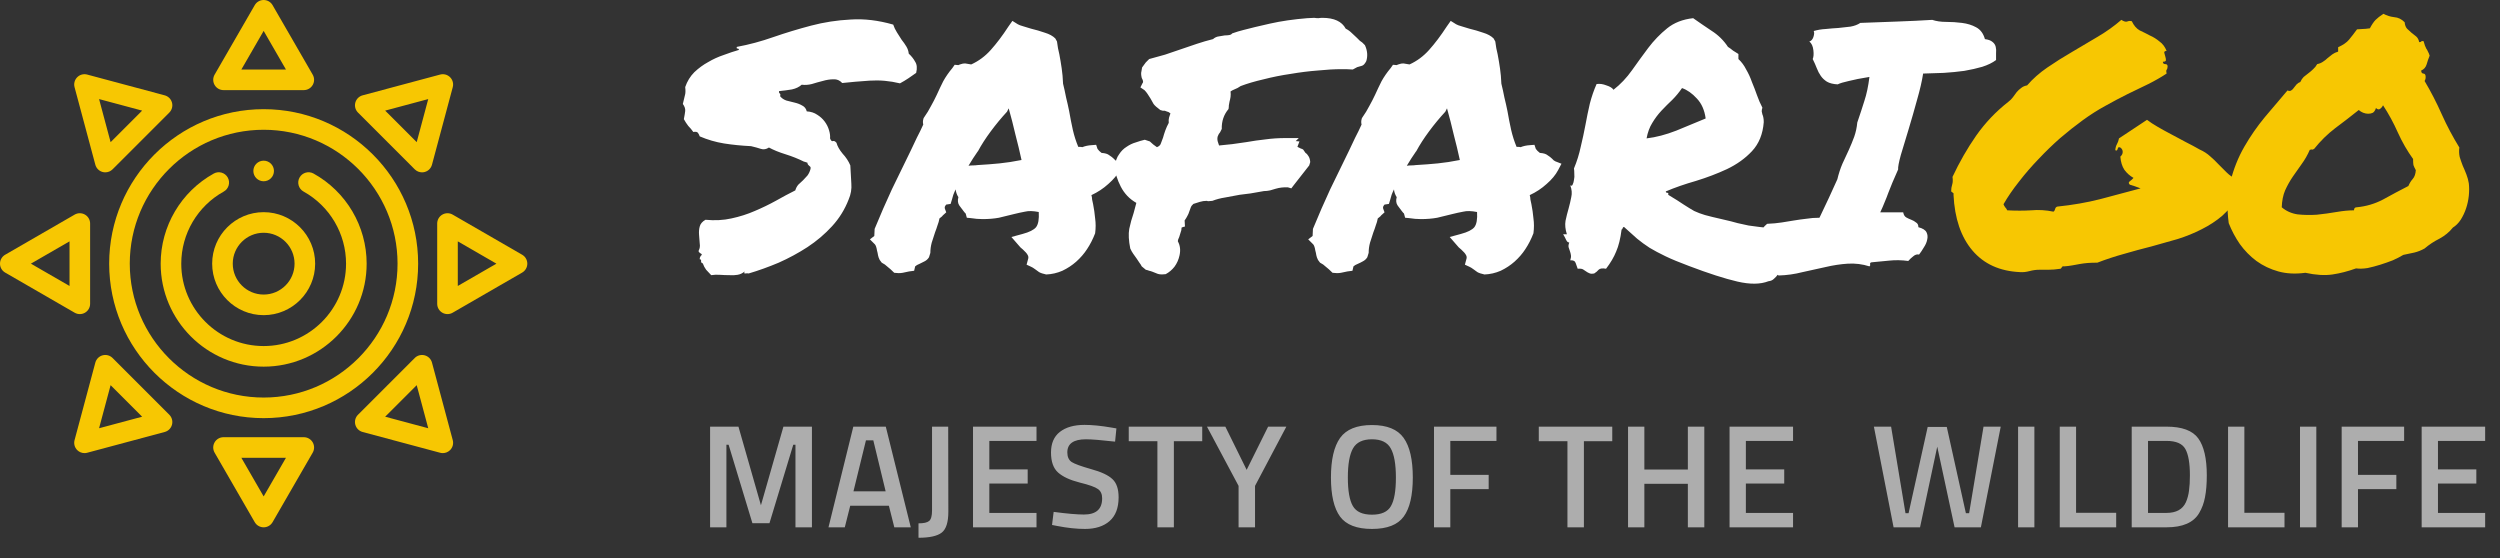 <svg width="1446" height="323" viewBox="0 0 1446 323" fill="none" xmlns="http://www.w3.org/2000/svg">
<rect x="0" y="0" width="1446" height="323" fill="#333333" stroke="none"/>
<path d="M395.539 68.914C395.93 66.961 396.19 65.398 396.32 64.227C396.451 62.925 395.995 61.557 394.953 60.125C395.474 58.042 395.865 56.414 396.125 55.242C396.516 54.07 396.581 52.443 396.32 50.359C397.492 46.974 399.25 44.109 401.594 41.766C404.068 39.422 406.737 37.469 409.602 35.906C412.466 34.214 415.461 32.846 418.586 31.805C421.711 30.633 424.641 29.656 427.375 28.875C427.375 28.354 427.115 28.094 426.594 28.094C426.073 28.094 425.943 27.768 426.203 27.117C433.234 25.815 440.266 23.927 447.297 21.453C454.458 18.979 461.75 16.766 469.172 14.812C476.594 12.859 484.211 11.688 492.023 11.297C499.836 10.776 508.039 11.753 516.633 14.227C517.154 15.789 517.87 17.287 518.781 18.719C519.693 20.151 520.604 21.583 521.516 23.016C522.557 24.318 523.469 25.62 524.25 26.922C525.031 28.224 525.487 29.591 525.617 31.023C527.18 32.456 528.417 34.018 529.328 35.711C530.37 37.273 530.565 39.422 529.914 42.156C528.482 43.198 526.984 44.24 525.422 45.281C523.859 46.323 522.232 47.3 520.539 48.211C514.68 46.779 508.82 46.258 502.961 46.648C497.102 47.039 491.828 47.495 487.141 48.016C485.708 46.453 484.016 45.737 482.062 45.867C480.109 45.867 478.026 46.193 475.812 46.844C473.729 47.365 471.646 47.95 469.562 48.602C467.479 49.122 465.526 49.253 463.703 48.992C462.271 50.294 460.383 51.206 458.039 51.727C455.695 52.117 453.221 52.443 450.617 52.703C450.487 53.354 450.617 53.81 451.008 54.07C451.398 54.331 451.464 54.852 451.203 55.633C452.115 56.805 453.352 57.651 454.914 58.172C456.477 58.562 458.039 58.953 459.602 59.344C461.294 59.734 462.792 60.32 464.094 61.102C465.396 61.753 466.242 62.859 466.633 64.422C468.977 64.552 470.995 65.203 472.688 66.375C474.38 67.417 475.812 68.719 476.984 70.281C478.156 71.844 479.003 73.537 479.523 75.359C480.044 77.052 480.24 78.615 480.109 80.047C480.63 81.349 481.151 81.87 481.672 81.609C482.323 81.349 483.039 81.674 483.82 82.586C484.341 84.539 485.513 86.622 487.336 88.836C489.289 90.919 490.786 93.198 491.828 95.672C492.089 99.578 492.284 103.094 492.414 106.219C492.674 109.344 492.154 112.404 490.852 115.398C488.638 121.128 485.448 126.271 481.281 130.828C477.115 135.385 472.362 139.422 467.023 142.938C461.815 146.323 456.281 149.318 450.422 151.922C444.562 154.396 438.768 156.479 433.039 158.172C432.518 158.042 431.867 158.042 431.086 158.172C430.435 158.302 430.305 157.911 430.695 157C429.523 158.042 428.156 158.693 426.594 158.953C425.161 159.214 423.534 159.279 421.711 159.148C420.018 159.148 418.26 159.083 416.438 158.953C414.745 158.823 413.052 158.888 411.359 159.148C410.318 158.107 409.341 157.065 408.43 156.023C407.648 154.982 406.997 153.745 406.477 152.312C405.826 152.182 405.5 151.792 405.5 151.141C405.63 150.359 405.37 149.969 404.719 149.969C404.719 149.448 404.784 149.057 404.914 148.797C405.044 148.536 405.174 148.276 405.305 148.016C405.826 147.625 406.021 147.365 405.891 147.234C405.891 146.974 405.695 146.779 405.305 146.648C405.044 146.388 404.719 146.128 404.328 145.867C404.068 145.607 404.003 145.281 404.133 144.891C404.784 143.719 404.979 142.352 404.719 140.789C404.589 139.096 404.458 137.404 404.328 135.711C404.198 134.018 404.328 132.456 404.719 131.023C405.109 129.461 406.216 128.159 408.039 127.117C413.378 127.638 418.391 127.378 423.078 126.336C427.896 125.294 432.388 123.862 436.555 122.039C440.852 120.216 444.888 118.263 448.664 116.18C452.57 113.966 456.346 111.948 459.992 110.125C460.383 108.823 460.969 107.716 461.75 106.805C462.661 105.893 463.573 105.047 464.484 104.266C465.396 103.354 466.242 102.443 467.023 101.531C467.805 100.49 468.391 99.253 468.781 97.82C468.911 97.299 468.911 96.909 468.781 96.648C468.651 96.388 468.456 96.193 468.195 96.062C467.935 95.802 467.674 95.542 467.414 95.281C467.154 95.021 467.023 94.63 467.023 94.109C466.633 93.979 466.242 93.849 465.852 93.719C465.591 93.588 465.331 93.523 465.07 93.523C461.685 91.831 458.104 90.398 454.328 89.227C450.552 88.055 447.362 86.753 444.758 85.32C443.195 86.362 441.633 86.622 440.07 86.102C438.508 85.581 436.62 85.06 434.406 84.539C428.938 84.279 423.729 83.758 418.781 82.977C413.964 82.195 409.276 80.828 404.719 78.875C404.458 78.094 404.133 77.443 403.742 76.922C403.352 76.271 402.44 76.076 401.008 76.336C400.096 75.034 399.12 73.862 398.078 72.82C397.167 71.648 396.32 70.346 395.539 68.914ZM503.156 138.445L505.695 136.492L505.891 132.391C509.146 124.448 512.466 116.831 515.852 109.539C519.367 102.247 523.013 94.76 526.789 87.078C527.961 84.604 529.133 82.13 530.305 79.656C531.607 77.182 532.844 74.643 534.016 72.039C533.885 71.518 533.82 70.997 533.82 70.477C533.82 69.826 533.951 69.109 534.211 68.328C536.034 65.724 537.466 63.38 538.508 61.297C539.68 59.214 540.786 57.065 541.828 54.852C543 52.247 544.237 49.643 545.539 47.039C546.971 44.435 548.729 41.896 550.812 39.422L552.18 37.469L554.328 37.664C554.849 37.404 555.37 37.208 555.891 37.078C556.542 36.818 557.323 36.688 558.234 36.688L561.75 37.273C566.047 35.32 569.823 32.521 573.078 28.875C576.464 25.099 579.849 20.607 583.234 15.398L585.578 12.078L588.703 14.031C589.354 14.422 590.396 14.812 591.828 15.203C593.26 15.594 594.758 16.049 596.32 16.57C599.055 17.221 601.724 18.003 604.328 18.914C606.932 19.695 608.951 20.802 610.383 22.234L611.359 23.992C611.62 25.424 611.815 26.727 611.945 27.898C612.206 29.07 612.466 30.242 612.727 31.414C613.247 34.148 613.703 36.883 614.094 39.617C614.484 42.221 614.745 45.151 614.875 48.406C615.526 51.01 616.112 53.68 616.633 56.414C617.284 59.018 617.87 61.622 618.391 64.227C619.042 68.003 619.758 71.648 620.539 75.164C621.32 78.549 622.362 81.805 623.664 84.93C624.966 84.93 625.747 84.995 626.008 85.125C627.57 84.474 629.393 84.083 631.477 83.953L634.016 83.758L634.797 86.102C635.057 86.492 635.383 86.883 635.773 87.273C636.164 87.664 636.62 88.055 637.141 88.445C639.224 88.576 640.721 89.031 641.633 89.812C642.674 90.463 643.521 91.115 644.172 91.766C644.432 92.026 644.758 92.352 645.148 92.742C645.539 93.003 645.865 93.198 646.125 93.328L649.641 94.695L647.688 98.406C646.255 101.141 644.042 103.81 641.047 106.414C638.182 109.018 634.927 111.167 631.281 112.859C631.542 113.771 631.672 114.617 631.672 115.398C631.802 116.18 631.997 117.091 632.258 118.133C632.779 120.737 633.169 123.471 633.43 126.336C633.82 129.07 633.82 131.935 633.43 134.93C632.128 138.315 630.565 141.375 628.742 144.109C627.049 146.714 624.966 149.122 622.492 151.336C620.148 153.419 617.479 155.177 614.484 156.609C611.49 157.911 608.365 158.628 605.109 158.758C603.286 158.367 601.919 157.911 601.008 157.391C600.227 156.87 599.51 156.349 598.859 155.828C597.818 155.047 596.971 154.526 596.32 154.266L593.781 153.094L594.562 150.164C594.953 149.122 594.888 148.211 594.367 147.43C593.977 146.648 593.065 145.607 591.633 144.305C591.112 143.914 590.656 143.523 590.266 143.133C589.875 142.612 589.419 142.091 588.898 141.57L584.992 137.078L591.438 135.32C595.344 134.279 597.948 132.977 599.25 131.414C600.552 129.721 601.073 126.792 600.812 122.625C597.557 121.974 594.888 121.909 592.805 122.43C590.721 122.82 588.638 123.276 586.555 123.797C583.56 124.578 580.63 125.294 577.766 125.945C574.901 126.466 571.776 126.727 568.391 126.727C566.177 126.727 563.833 126.531 561.359 126.141L559.211 125.945L558.625 123.797C558.625 123.536 558.43 123.276 558.039 123.016C557.779 122.625 557.518 122.299 557.258 122.039C556.607 121.258 555.826 120.216 554.914 118.914C554.003 117.612 553.807 115.984 554.328 114.031C553.417 112.599 552.896 111.102 552.766 109.539C552.245 110.581 551.789 111.622 551.398 112.664C551.138 113.576 550.878 114.487 550.617 115.398L549.836 117.938L547.297 118.328C547.036 118.589 546.776 118.979 546.516 119.5C546.385 120.021 546.385 120.411 546.516 120.672L547.297 122.82L545.344 124.578C545.083 124.969 544.758 125.294 544.367 125.555C543.977 125.815 543.651 126.076 543.391 126.336C543.13 127.768 542.74 129.135 542.219 130.438C541.828 131.74 541.372 133.042 540.852 134.344C540.201 136.427 539.549 138.445 538.898 140.398C538.378 142.352 538.117 144.305 538.117 146.258L537.336 148.797C536.685 149.839 535.839 150.62 534.797 151.141C533.885 151.661 532.974 152.117 532.062 152.508C530.76 153.029 529.849 153.549 529.328 154.07L528.742 156.609L525.812 157C524.12 157.391 522.883 157.651 522.102 157.781C521.451 157.911 520.669 157.977 519.758 157.977L517.219 157.781C515.656 156.219 514.354 155.047 513.312 154.266C512.401 153.354 511.294 152.573 509.992 151.922L508.82 150.359C508.299 149.318 507.974 148.406 507.844 147.625C507.714 146.714 507.518 145.802 507.258 144.891C506.997 143.198 506.607 142.026 506.086 141.375L503.156 138.445ZM565.461 87.664C563.638 90.268 561.88 93.003 560.188 95.867C561.099 95.737 561.945 95.672 562.727 95.672C563.638 95.672 564.549 95.607 565.461 95.477C570.018 95.216 574.25 94.891 578.156 94.5C582.062 94.109 586.294 93.458 590.852 92.547C589.81 87.729 588.638 82.846 587.336 77.898C586.164 72.82 584.862 67.742 583.43 62.664L582.453 64.617C579.198 68.133 576.073 71.909 573.078 75.945C570.083 79.982 567.609 83.823 565.656 87.469L565.461 87.664ZM657.258 117.352C653.352 115.138 650.357 112.013 648.273 107.977C646.19 103.94 645.018 100.099 644.758 96.453C645.148 93.328 645.995 90.919 647.297 89.227C648.469 87.404 649.901 85.971 651.594 84.93C653.286 83.758 655.044 82.912 656.867 82.391C658.69 81.74 660.448 81.219 662.141 80.828L665.07 81.805C665.721 82.456 666.372 83.042 667.023 83.562C667.805 84.083 668.521 84.604 669.172 85.125C670.474 84.604 671.255 83.823 671.516 82.781C671.906 81.74 672.297 80.698 672.688 79.656C673.078 78.224 673.534 76.792 674.055 75.359C674.576 73.927 675.227 72.495 676.008 71.062C675.878 69.891 675.943 68.849 676.203 67.938C676.464 67.026 676.724 66.245 676.984 65.594C676.203 64.943 675.617 64.617 675.227 64.617C674.966 64.487 674.445 64.292 673.664 64.031C673.273 64.031 672.883 64.031 672.492 64.031C672.102 63.901 671.646 63.771 671.125 63.641C669.172 62.208 667.87 61.036 667.219 60.125C666.698 59.083 666.112 58.042 665.461 57C664.81 55.958 664.224 55.047 663.703 54.266C663.182 53.484 662.596 52.768 661.945 52.117L659.602 50.555L660.773 48.211C661.034 47.95 661.164 47.625 661.164 47.234C661.164 46.714 660.904 45.997 660.383 45.086C659.992 43.393 659.927 42.156 660.188 41.375L660.578 39.031C661.88 37.339 662.596 36.362 662.727 36.102L664.68 34.148C667.674 33.367 670.734 32.521 673.859 31.609C676.984 30.568 680.044 29.526 683.039 28.484C686.034 27.443 689.094 26.401 692.219 25.359C695.344 24.318 698.469 23.406 701.594 22.625C702.635 21.713 703.742 21.193 704.914 21.062C706.216 20.802 707.388 20.607 708.43 20.477C709.341 20.477 710.188 20.412 710.969 20.281C711.75 20.151 712.336 19.826 712.727 19.305C714.94 18.523 717.089 17.872 719.172 17.352C723.078 16.31 728.221 15.073 734.602 13.641C740.982 12.208 748.143 11.167 756.086 10.516L760.188 10.32C760.969 10.45 761.75 10.516 762.531 10.516C763.312 10.385 764.094 10.32 764.875 10.32C771.646 10.32 776.138 12.404 778.352 16.57C779.654 17.221 780.826 18.068 781.867 19.109C782.909 20.021 783.885 20.932 784.797 21.844C785.448 22.495 786.034 23.081 786.555 23.602C787.076 23.992 787.531 24.318 787.922 24.578L789.484 26.141C790.917 29.266 791.177 32.325 790.266 35.32C789.484 36.883 788.638 37.794 787.727 38.055C786.815 38.315 785.904 38.575 784.992 38.836L782.453 40.203C780.76 40.073 779.458 40.008 778.547 40.008C777.766 40.008 776.854 40.008 775.812 40.008C771.906 40.008 767.349 40.268 762.141 40.789C757.062 41.18 751.854 41.831 746.516 42.742C741.177 43.523 735.969 44.565 730.891 45.867C725.812 47.039 721.385 48.341 717.609 49.773C716.568 50.555 715.201 51.271 713.508 51.922C713.117 52.052 712.531 52.378 711.75 52.898C711.88 53.94 711.88 54.982 711.75 56.023C711.62 56.935 711.424 57.846 711.164 58.758C711.034 59.409 710.904 60.125 710.773 60.906C710.773 61.557 710.708 62.273 710.578 63.055C707.844 66.31 706.542 70.151 706.672 74.578L705.695 76.531C705.174 77.052 704.719 77.833 704.328 78.875C704.068 79.787 704.068 80.763 704.328 81.805L705.109 84.148C707.714 83.888 710.253 83.628 712.727 83.367C715.331 82.977 718.065 82.586 720.93 82.195C724.576 81.544 728.221 81.023 731.867 80.633C735.643 80.112 739.549 79.852 743.586 79.852H751.203L749.445 81.609L751.594 81.805L750.422 84.93C751.333 85.32 751.984 85.646 752.375 85.906C752.896 86.037 753.352 86.232 753.742 86.492L755.109 88.445C755.76 88.836 756.346 89.487 756.867 90.398C757.388 91.18 757.714 92.287 757.844 93.719L757.258 95.672L748.078 107.391L746.906 108.953L744.953 108.367C742.479 108.237 740.135 108.497 737.922 109.148C736.88 109.409 735.773 109.734 734.602 110.125C733.43 110.385 732.258 110.516 731.086 110.516C727.961 111.036 725.357 111.492 723.273 111.883C721.19 112.143 719.107 112.404 717.023 112.664C714.159 113.185 711.359 113.706 708.625 114.227C706.021 114.617 703.547 115.268 701.203 116.18C699.771 116.31 698.924 116.375 698.664 116.375C698.404 116.245 698.143 116.18 697.883 116.18C696.581 116.18 695.279 116.375 693.977 116.766C692.674 117.156 691.438 117.547 690.266 117.938C689.484 118.589 688.964 119.305 688.703 120.086C688.443 120.737 688.182 121.453 687.922 122.234C687.661 123.146 687.271 124.057 686.75 124.969C686.359 125.75 685.839 126.596 685.188 127.508L685.383 131.023C684.211 131.284 683.625 131.479 683.625 131.609C683.625 131.609 683.56 131.609 683.43 131.609C683.43 132.651 683.234 133.628 682.844 134.539C682.583 135.451 682.323 136.297 682.062 137.078C681.802 137.599 681.607 138.055 681.477 138.445C681.346 138.836 681.281 139.227 681.281 139.617C682.583 141.961 682.909 144.63 682.258 147.625C681.737 150.099 680.76 152.312 679.328 154.266C677.896 156.089 676.203 157.521 674.25 158.562C672.167 158.823 670.604 158.758 669.562 158.367C668.651 157.977 667.674 157.586 666.633 157.195C665.982 156.935 665.331 156.74 664.68 156.609C664.029 156.349 663.378 156.154 662.727 156.023L660.383 154.07C659.992 153.289 659.536 152.573 659.016 151.922C658.495 151.141 657.974 150.359 657.453 149.578C656.802 148.667 656.151 147.755 655.5 146.844C654.849 145.932 654.263 144.891 653.742 143.719C652.831 139.161 652.635 135.385 653.156 132.391C653.807 129.266 654.654 126.206 655.695 123.211C655.956 122.169 656.216 121.193 656.477 120.281C656.737 119.37 656.997 118.393 657.258 117.352ZM756.672 138.445L759.211 136.492L759.406 132.391C762.661 124.448 765.982 116.831 769.367 109.539C772.883 102.247 776.529 94.76 780.305 87.078C781.477 84.604 782.648 82.13 783.82 79.656C785.122 77.182 786.359 74.643 787.531 72.039C787.401 71.518 787.336 70.997 787.336 70.477C787.336 69.826 787.466 69.109 787.727 68.328C789.549 65.724 790.982 63.38 792.023 61.297C793.195 59.214 794.302 57.065 795.344 54.852C796.516 52.247 797.753 49.643 799.055 47.039C800.487 44.435 802.245 41.896 804.328 39.422L805.695 37.469L807.844 37.664C808.365 37.404 808.885 37.208 809.406 37.078C810.057 36.818 810.839 36.688 811.75 36.688L815.266 37.273C819.562 35.32 823.339 32.521 826.594 28.875C829.979 25.099 833.365 20.607 836.75 15.398L839.094 12.078L842.219 14.031C842.87 14.422 843.911 14.812 845.344 15.203C846.776 15.594 848.273 16.049 849.836 16.57C852.57 17.221 855.24 18.003 857.844 18.914C860.448 19.695 862.466 20.802 863.898 22.234L864.875 23.992C865.135 25.424 865.331 26.727 865.461 27.898C865.721 29.07 865.982 30.242 866.242 31.414C866.763 34.148 867.219 36.883 867.609 39.617C868 42.221 868.26 45.151 868.391 48.406C869.042 51.01 869.628 53.68 870.148 56.414C870.799 59.018 871.385 61.622 871.906 64.227C872.557 68.003 873.273 71.648 874.055 75.164C874.836 78.549 875.878 81.805 877.18 84.93C878.482 84.93 879.263 84.995 879.523 85.125C881.086 84.474 882.909 84.083 884.992 83.953L887.531 83.758L888.312 86.102C888.573 86.492 888.898 86.883 889.289 87.273C889.68 87.664 890.135 88.055 890.656 88.445C892.74 88.576 894.237 89.031 895.148 89.812C896.19 90.463 897.036 91.115 897.688 91.766C897.948 92.026 898.273 92.352 898.664 92.742C899.055 93.003 899.38 93.198 899.641 93.328L903.156 94.695L901.203 98.406C899.771 101.141 897.557 103.81 894.562 106.414C891.698 109.018 888.443 111.167 884.797 112.859C885.057 113.771 885.188 114.617 885.188 115.398C885.318 116.18 885.513 117.091 885.773 118.133C886.294 120.737 886.685 123.471 886.945 126.336C887.336 129.07 887.336 131.935 886.945 134.93C885.643 138.315 884.081 141.375 882.258 144.109C880.565 146.714 878.482 149.122 876.008 151.336C873.664 153.419 870.995 155.177 868 156.609C865.005 157.911 861.88 158.628 858.625 158.758C856.802 158.367 855.435 157.911 854.523 157.391C853.742 156.87 853.026 156.349 852.375 155.828C851.333 155.047 850.487 154.526 849.836 154.266L847.297 153.094L848.078 150.164C848.469 149.122 848.404 148.211 847.883 147.43C847.492 146.648 846.581 145.607 845.148 144.305C844.628 143.914 844.172 143.523 843.781 143.133C843.391 142.612 842.935 142.091 842.414 141.57L838.508 137.078L844.953 135.32C848.859 134.279 851.464 132.977 852.766 131.414C854.068 129.721 854.589 126.792 854.328 122.625C851.073 121.974 848.404 121.909 846.32 122.43C844.237 122.82 842.154 123.276 840.07 123.797C837.076 124.578 834.146 125.294 831.281 125.945C828.417 126.466 825.292 126.727 821.906 126.727C819.693 126.727 817.349 126.531 814.875 126.141L812.727 125.945L812.141 123.797C812.141 123.536 811.945 123.276 811.555 123.016C811.294 122.625 811.034 122.299 810.773 122.039C810.122 121.258 809.341 120.216 808.43 118.914C807.518 117.612 807.323 115.984 807.844 114.031C806.932 112.599 806.411 111.102 806.281 109.539C805.76 110.581 805.305 111.622 804.914 112.664C804.654 113.576 804.393 114.487 804.133 115.398L803.352 117.938L800.812 118.328C800.552 118.589 800.292 118.979 800.031 119.5C799.901 120.021 799.901 120.411 800.031 120.672L800.812 122.82L798.859 124.578C798.599 124.969 798.273 125.294 797.883 125.555C797.492 125.815 797.167 126.076 796.906 126.336C796.646 127.768 796.255 129.135 795.734 130.438C795.344 131.74 794.888 133.042 794.367 134.344C793.716 136.427 793.065 138.445 792.414 140.398C791.893 142.352 791.633 144.305 791.633 146.258L790.852 148.797C790.201 149.839 789.354 150.62 788.312 151.141C787.401 151.661 786.49 152.117 785.578 152.508C784.276 153.029 783.365 153.549 782.844 154.07L782.258 156.609L779.328 157C777.635 157.391 776.398 157.651 775.617 157.781C774.966 157.911 774.185 157.977 773.273 157.977L770.734 157.781C769.172 156.219 767.87 155.047 766.828 154.266C765.917 153.354 764.81 152.573 763.508 151.922L762.336 150.359C761.815 149.318 761.49 148.406 761.359 147.625C761.229 146.714 761.034 145.802 760.773 144.891C760.513 143.198 760.122 142.026 759.602 141.375L756.672 138.445ZM818.977 87.664C817.154 90.268 815.396 93.003 813.703 95.867C814.615 95.737 815.461 95.672 816.242 95.672C817.154 95.672 818.065 95.607 818.977 95.477C823.534 95.216 827.766 94.891 831.672 94.5C835.578 94.109 839.81 93.458 844.367 92.547C843.326 87.729 842.154 82.846 840.852 77.898C839.68 72.82 838.378 67.742 836.945 62.664L835.969 64.617C832.714 68.133 829.589 71.909 826.594 75.945C823.599 79.982 821.125 83.823 819.172 87.469L818.977 87.664ZM907.648 140.203C906.997 140.333 906.411 139.878 905.891 138.836C905.37 137.664 904.784 136.557 904.133 135.516H906.281C905.37 132.651 905.109 130.047 905.5 127.703C906.021 125.229 906.607 122.885 907.258 120.672C907.909 118.328 908.43 116.115 908.82 114.031C909.341 111.818 909.146 109.539 908.234 107.195C908.885 107.586 909.341 107.456 909.602 106.805C909.992 106.023 910.253 105.112 910.383 104.07C910.643 102.898 910.708 101.727 910.578 100.555C910.578 99.253 910.513 98.211 910.383 97.43C912.076 93.393 913.378 89.227 914.289 84.93C915.331 80.633 916.242 76.401 917.023 72.234C917.805 67.938 918.651 63.836 919.562 59.93C920.604 55.893 921.906 52.117 923.469 48.602C925.292 48.341 927.18 48.602 929.133 49.383C931.216 50.034 932.583 50.88 933.234 51.922C937.271 48.797 940.852 45.021 943.977 40.594C947.102 36.167 950.227 31.87 953.352 27.703C956.607 23.406 960.253 19.63 964.289 16.375C968.326 13.12 973.339 11.167 979.328 10.516C982.453 12.729 985.969 15.138 989.875 17.742C993.781 20.216 996.971 23.341 999.445 27.117C1000.49 27.768 1001.46 28.484 1002.38 29.266C1003.42 29.917 1004.46 30.568 1005.5 31.219V34.148C1007.32 35.841 1008.82 37.859 1009.99 40.203C1011.29 42.417 1012.4 44.825 1013.31 47.43C1014.35 49.904 1015.33 52.443 1016.24 55.047C1017.15 57.651 1018.2 60.06 1019.37 62.273C1019.11 63.055 1018.98 63.771 1018.98 64.422C1019.11 64.943 1019.24 65.529 1019.37 66.18C1019.63 66.701 1019.82 67.352 1019.95 68.133C1020.08 68.784 1020.15 69.63 1020.15 70.672C1019.63 77.573 1017.35 83.172 1013.31 87.469C1009.41 91.635 1004.59 95.086 998.859 97.82C993.26 100.424 987.271 102.703 980.891 104.656C974.51 106.479 968.716 108.497 963.508 110.711C963.508 111.232 963.768 111.492 964.289 111.492C964.94 111.492 965.135 111.883 964.875 112.664C968.781 115.008 971.776 116.896 973.859 118.328C976.073 119.76 978.091 120.997 979.914 122.039C981.867 122.951 983.951 123.732 986.164 124.383C988.508 125.034 991.698 125.815 995.734 126.727C999.771 127.638 1002.9 128.419 1005.11 129.07C1007.45 129.591 1009.54 130.047 1011.36 130.438C1013.18 130.698 1015.14 130.958 1017.22 131.219C1019.3 131.479 1022.1 131.805 1025.62 132.195C1027.05 133.628 1028.22 135.32 1029.13 137.273C1030.04 139.227 1030.7 141.18 1031.09 143.133C1031.48 145.086 1031.54 146.974 1031.28 148.797C1031.15 150.49 1030.63 151.857 1029.72 152.898C1029.85 153.419 1030.17 153.68 1030.7 153.68C1031.35 153.549 1032 153.549 1032.65 153.68C1031.74 154.331 1030.96 155.112 1030.3 156.023C1029.65 156.935 1029 157.846 1028.35 158.758C1027.7 159.669 1026.92 160.516 1026.01 161.297C1025.23 162.078 1024.18 162.534 1022.88 162.664C1018.2 164.487 1012.21 164.552 1004.91 162.859C997.622 161.167 988.312 158.172 976.984 153.875C971.385 151.792 966.828 149.904 963.312 148.211C959.797 146.518 956.737 144.891 954.133 143.328C951.529 141.635 949.12 139.878 946.906 138.055C944.693 136.102 942.154 133.823 939.289 131.219C938.898 131.349 938.638 131.609 938.508 132C938.508 132.391 938.312 132.651 937.922 132.781C937.271 137.99 936.229 142.221 934.797 145.477C933.495 148.732 931.542 152.052 928.938 155.438C926.854 155.047 925.422 155.242 924.641 156.023C923.99 156.805 923.143 157.521 922.102 158.172C920.799 158.432 919.823 158.367 919.172 157.977C918.521 157.716 917.935 157.391 917.414 157C916.893 156.609 916.307 156.219 915.656 155.828C915.005 155.438 913.964 155.307 912.531 155.438C912.141 154.266 911.75 153.159 911.359 152.117C910.969 150.945 909.927 150.424 908.234 150.555C908.625 149.383 908.755 148.406 908.625 147.625C908.495 146.714 908.299 145.932 908.039 145.281C907.779 144.5 907.518 143.719 907.258 142.938C907.128 142.156 907.258 141.245 907.648 140.203ZM972.883 50.945C971.19 53.419 969.302 55.698 967.219 57.781C965.135 59.734 963.052 61.818 960.969 64.031C959.016 66.115 957.258 68.458 955.695 71.062C954.133 73.537 953.026 76.531 952.375 80.047C957.844 79.396 963.573 77.898 969.562 75.555C975.552 73.081 981.216 70.737 986.555 68.523C985.904 63.706 984.211 59.865 981.477 57C978.742 54.005 975.878 51.987 972.883 50.945ZM1028.74 159.344C1026.92 158.172 1025.49 156.674 1024.45 154.852C1023.27 153.029 1022.36 151.076 1021.71 148.992C1020.93 146.909 1020.34 144.76 1019.95 142.547C1019.43 140.203 1018.91 137.99 1018.39 135.906C1018.39 134.083 1018.78 132.781 1019.56 132C1020.34 131.089 1021.19 130.242 1022.1 129.461C1025.23 129.331 1028.03 129.07 1030.5 128.68C1032.97 128.289 1035.38 127.898 1037.73 127.508C1040.07 127.117 1042.41 126.792 1044.76 126.531C1047.1 126.141 1049.64 125.945 1052.38 125.945C1054.33 121.909 1056.15 118.068 1057.84 114.422C1059.54 110.646 1061.16 107.065 1062.73 103.68C1063.51 100.424 1064.48 97.43 1065.66 94.695C1066.96 91.831 1068.2 89.162 1069.37 86.688C1070.54 84.083 1071.58 81.544 1072.49 79.07C1073.4 76.466 1073.99 73.732 1074.25 70.867C1075.81 66.31 1077.18 62.143 1078.35 58.367C1079.65 54.461 1080.63 49.839 1081.28 44.5C1076.33 45.281 1072.36 46.062 1069.37 46.844C1066.37 47.495 1064.22 48.146 1062.92 48.797C1060.32 48.667 1058.23 48.146 1056.67 47.234C1055.24 46.323 1054.07 45.216 1053.16 43.914C1052.24 42.612 1051.46 41.115 1050.81 39.422C1050.16 37.729 1049.38 35.971 1048.47 34.148C1048.99 32.977 1049.12 31.284 1048.86 29.07C1048.6 26.727 1047.82 25.034 1046.52 23.992C1047.56 23.732 1048.34 22.885 1048.86 21.453C1049.38 19.891 1049.45 18.719 1049.05 17.938C1051.27 17.287 1053.61 16.896 1056.09 16.766C1058.56 16.505 1060.97 16.31 1063.31 16.18C1065.79 15.919 1068.13 15.659 1070.34 15.398C1072.56 15.008 1074.45 14.292 1076.01 13.25C1082.78 12.99 1089.81 12.729 1097.1 12.469C1104.52 12.208 1111.36 11.883 1117.61 11.492C1119.95 12.273 1122.62 12.664 1125.62 12.664C1128.74 12.664 1131.8 12.859 1134.8 13.25C1137.92 13.641 1140.66 14.487 1143 15.789C1145.47 17.091 1147.17 19.37 1148.08 22.625C1150.03 22.885 1151.46 23.406 1152.38 24.188C1153.42 24.969 1154.07 25.945 1154.33 27.117C1154.59 28.159 1154.65 29.396 1154.52 30.828C1154.52 32.13 1154.52 33.432 1154.52 34.734C1152.44 36.297 1149.77 37.599 1146.52 38.641C1143.39 39.552 1139.94 40.333 1136.16 40.984C1132.39 41.505 1128.42 41.896 1124.25 42.156C1120.21 42.286 1116.24 42.417 1112.34 42.547C1111.68 46.844 1110.51 51.922 1108.82 57.781C1107.26 63.51 1105.63 69.174 1103.94 74.773C1102.24 80.242 1100.75 85.19 1099.45 89.617C1098.27 93.914 1097.75 96.713 1097.88 98.016C1096.58 101.01 1095.47 103.549 1094.56 105.633C1093.78 107.716 1093 109.669 1092.22 111.492C1091.57 113.315 1090.85 115.138 1090.07 116.961C1089.42 118.654 1088.57 120.607 1087.53 122.82H1100.81C1101.07 124.253 1101.66 125.229 1102.57 125.75C1103.48 126.271 1104.46 126.727 1105.5 127.117C1106.54 127.508 1107.45 128.029 1108.23 128.68C1109.15 129.201 1109.6 130.112 1109.6 131.414C1112.08 132.065 1113.64 133.042 1114.29 134.344C1114.94 135.646 1115.07 137.078 1114.68 138.641C1114.42 140.073 1113.77 141.57 1112.73 143.133C1111.82 144.695 1110.9 146.062 1109.99 147.234C1108.82 146.974 1107.71 147.299 1106.67 148.211C1105.63 148.992 1104.65 149.904 1103.74 150.945C1099.97 150.424 1096.26 150.359 1092.61 150.75C1088.96 151.141 1085.58 151.466 1082.45 151.727C1081.8 151.857 1081.54 152.247 1081.67 152.898C1081.8 153.419 1081.67 153.81 1081.28 154.07C1077.24 152.768 1073.08 152.247 1068.78 152.508C1064.61 152.768 1060.32 153.419 1055.89 154.461C1051.59 155.372 1047.17 156.349 1042.61 157.391C1038.05 158.562 1033.43 159.214 1028.74 159.344Z" fill="white"/>
<path d="M1128.55 110.711C1128.55 109.279 1128.74 107.977 1129.13 106.805C1129.52 105.633 1129.59 104.135 1129.33 102.312C1133.36 93.719 1137.92 85.776 1143 78.484C1148.21 71.062 1154.39 64.552 1161.55 58.953C1162.73 58.042 1163.64 57.13 1164.29 56.219C1165.07 55.177 1165.79 54.2 1166.44 53.289C1167.22 52.378 1168.07 51.596 1168.98 50.945C1169.89 50.164 1171.06 49.643 1172.49 49.383C1175.75 45.607 1179.65 42.156 1184.21 39.031C1188.77 35.906 1193.52 32.911 1198.47 30.047C1203.42 27.182 1208.36 24.253 1213.31 21.258C1218.39 18.263 1222.95 15.008 1226.98 11.492C1228.42 12.404 1229.52 12.729 1230.3 12.469C1231.22 12.078 1232.13 12.013 1233.04 12.273C1234.21 14.747 1235.71 16.505 1237.53 17.547C1239.48 18.458 1241.44 19.435 1243.39 20.477C1245.47 21.388 1247.36 22.56 1249.05 23.992C1250.88 25.294 1252.24 27.117 1253.16 29.461C1252.24 29.461 1251.79 29.787 1251.79 30.438C1251.92 31.088 1252.11 31.805 1252.38 32.586C1252.64 33.367 1252.77 34.083 1252.77 34.734C1252.77 35.385 1252.18 35.711 1251.01 35.711C1251.01 36.622 1251.46 37.078 1252.38 37.078C1253.29 37.078 1253.74 37.534 1253.74 38.445C1253.74 39.227 1253.55 39.878 1253.16 40.398C1252.9 40.789 1252.9 41.505 1253.16 42.547C1250.03 44.63 1246.52 46.648 1242.61 48.602C1238.83 50.425 1234.8 52.378 1230.5 54.461C1226.33 56.544 1222.04 58.823 1217.61 61.297C1213.31 63.641 1209.02 66.375 1204.72 69.5C1200.42 72.625 1196.06 76.076 1191.63 79.852C1187.34 83.628 1183.17 87.664 1179.13 91.961C1175.1 96.128 1171.32 100.49 1167.8 105.047C1164.29 109.474 1161.29 113.836 1158.82 118.133C1159.08 118.784 1159.41 119.37 1159.8 119.891C1160.32 120.411 1160.71 120.997 1160.97 121.648C1165.92 121.909 1170.54 121.909 1174.84 121.648C1179.13 121.258 1183.43 121.518 1187.73 122.43C1188.25 122.039 1188.57 121.518 1188.7 120.867C1188.83 120.216 1189.22 119.76 1189.88 119.5C1198.73 118.589 1207 117.156 1214.68 115.203C1222.36 113.12 1230.17 111.036 1238.12 108.953C1235.77 108.042 1233.69 107.326 1231.87 106.805C1231.09 106.023 1231.09 105.372 1231.87 104.852C1232.78 104.201 1233.49 103.549 1234.02 102.898C1231.93 101.727 1230.17 100.164 1228.74 98.211C1227.44 96.258 1226.66 93.719 1226.4 90.594C1227.31 89.812 1227.77 88.901 1227.77 87.859C1227.77 86.818 1227.31 85.971 1226.4 85.32C1225.75 85.06 1225.36 85.06 1225.23 85.32C1225.1 85.581 1224.97 85.841 1224.84 86.102C1224.84 86.362 1224.71 86.622 1224.45 86.883C1224.32 87.143 1223.99 87.143 1223.47 86.883C1223.6 85.451 1223.92 84.279 1224.45 83.367C1224.97 82.456 1225.36 81.349 1225.62 80.047L1241.83 69.305C1243.52 70.607 1245.6 71.974 1248.08 73.406C1250.55 74.838 1253.16 76.271 1255.89 77.703C1258.62 79.135 1261.42 80.633 1264.29 82.195C1267.15 83.628 1269.82 85.06 1272.3 86.492C1274.64 87.534 1276.66 88.836 1278.35 90.398C1280.04 91.831 1281.67 93.393 1283.23 95.086C1284.8 96.648 1286.36 98.211 1287.92 99.773C1289.48 101.336 1291.37 102.638 1293.59 103.68C1293.33 105.763 1293.46 107.456 1293.98 108.758C1294.5 110.06 1294.63 111.622 1294.37 113.445C1291.89 117.872 1288.9 121.648 1285.38 124.773C1281.87 127.768 1277.9 130.372 1273.47 132.586C1269.17 134.799 1264.55 136.688 1259.6 138.25C1254.65 139.682 1249.58 141.115 1244.37 142.547C1239.16 143.849 1233.89 145.281 1228.55 146.844C1223.34 148.276 1218.2 149.969 1213.12 151.922C1210.9 151.922 1209.02 151.987 1207.45 152.117C1205.89 152.247 1204.39 152.443 1202.96 152.703C1201.53 152.964 1200.1 153.224 1198.66 153.484C1197.23 153.745 1195.67 153.94 1193.98 154.07C1193.33 153.94 1192.87 154.07 1192.61 154.461C1192.48 154.852 1192.22 155.177 1191.83 155.438C1189.22 155.828 1186.88 156.023 1184.8 156.023C1182.71 156.023 1180.96 156.023 1179.52 156.023C1177.7 156.023 1175.81 156.284 1173.86 156.805C1171.91 157.326 1170.08 157.521 1168.39 157.391C1156.67 156.87 1147.49 152.703 1140.85 144.891C1134.21 137.078 1130.57 126.336 1129.91 112.664C1130.04 112.013 1129.91 111.622 1129.52 111.492C1129.13 111.232 1128.81 110.971 1128.55 110.711ZM1333.43 157.781C1327.7 158.562 1322.49 158.302 1317.8 157C1313.12 155.698 1308.89 153.68 1305.11 150.945C1301.46 148.211 1298.27 144.956 1295.54 141.18C1292.93 137.404 1290.79 133.367 1289.09 129.07C1287.92 120.216 1288.25 112.208 1290.07 105.047C1291.89 97.755 1294.56 91.049 1298.08 84.93C1301.59 78.81 1305.57 73.081 1309.99 67.742C1314.55 62.404 1318.91 57.26 1323.08 52.312C1323.99 52.703 1324.71 52.703 1325.23 52.312C1325.88 51.922 1326.4 51.401 1326.79 50.75C1327.31 50.099 1327.83 49.448 1328.35 48.797C1329 48.146 1329.72 47.69 1330.5 47.43C1331.02 46.258 1331.67 45.281 1332.45 44.5C1333.36 43.719 1334.28 43.003 1335.19 42.352C1336.23 41.57 1337.14 40.789 1337.92 40.008C1338.83 39.227 1339.61 38.25 1340.27 37.078C1341.57 36.818 1342.67 36.362 1343.59 35.711C1344.63 35.06 1345.54 34.344 1346.32 33.562C1347.23 32.781 1348.14 32.065 1349.05 31.414C1349.97 30.763 1351.07 30.242 1352.38 29.852V27.312C1355.24 26.01 1357.32 24.578 1358.62 23.016C1359.93 21.453 1361.49 19.435 1363.31 16.961C1364.74 16.831 1365.85 16.766 1366.63 16.766C1367.54 16.766 1368.91 16.635 1370.73 16.375C1371.91 14.162 1373.01 12.534 1374.05 11.492C1375.1 10.45 1376.59 9.279 1378.55 7.977C1380.5 9.018 1382.58 9.669 1384.8 9.93C1387.01 10.06 1389.03 11.037 1390.85 12.859C1390.98 14.422 1391.44 15.659 1392.22 16.57C1393 17.352 1393.85 18.133 1394.76 18.914C1395.67 19.565 1396.58 20.281 1397.49 21.062C1398.4 21.844 1398.99 22.951 1399.25 24.383C1399.9 24.383 1400.29 24.253 1400.42 23.992C1400.68 23.732 1401.14 23.667 1401.79 23.797C1402.05 24.838 1402.31 25.685 1402.57 26.336C1402.83 26.987 1403.09 27.573 1403.35 28.094C1403.74 28.615 1404.07 29.201 1404.33 29.852C1404.72 30.503 1405.04 31.284 1405.3 32.195C1404.65 33.758 1404.07 35.45 1403.55 37.273C1403.03 38.966 1401.98 40.138 1400.42 40.789C1400.42 41.831 1400.81 42.417 1401.59 42.547C1402.38 42.547 1402.83 43.003 1402.96 43.914C1403.09 45.086 1402.9 46.062 1402.38 46.844C1406.02 52.964 1409.34 59.409 1412.34 66.18C1415.33 72.82 1418.72 79.201 1422.49 85.32C1422.23 87.143 1422.3 88.966 1422.69 90.789C1423.21 92.482 1423.79 94.174 1424.45 95.867C1425.23 97.56 1425.94 99.253 1426.59 100.945C1427.24 102.638 1427.7 104.331 1427.96 106.023C1428.22 108.237 1428.22 110.646 1427.96 113.25C1427.7 115.724 1427.18 118.133 1426.4 120.477C1425.62 122.82 1424.58 125.034 1423.27 127.117C1421.97 129.07 1420.47 130.568 1418.78 131.609C1416.7 134.214 1414.09 136.362 1410.97 138.055C1407.84 139.617 1404.98 141.505 1402.38 143.719C1400.55 144.76 1398.6 145.542 1396.52 146.062C1394.43 146.453 1392.28 146.909 1390.07 147.43C1388.38 148.471 1386.36 149.513 1384.02 150.555C1381.67 151.466 1379.26 152.312 1376.79 153.094C1374.32 153.875 1371.84 154.526 1369.37 155.047C1366.89 155.438 1364.68 155.503 1362.73 155.242C1358.04 156.935 1353.48 158.107 1349.05 158.758C1344.63 159.409 1339.42 159.083 1333.43 157.781ZM1335.97 86.688C1334.67 89.682 1333.1 92.417 1331.28 94.891C1329.59 97.234 1327.9 99.643 1326.2 102.117C1324.51 104.591 1323.01 107.26 1321.71 110.125C1320.54 112.859 1319.89 116.115 1319.76 119.891C1322.36 122.104 1325.42 123.471 1328.94 123.992C1332.58 124.383 1336.29 124.448 1340.07 124.188C1343.85 123.797 1347.62 123.276 1351.4 122.625C1355.17 121.974 1358.56 121.648 1361.55 121.648C1361.55 120.477 1362.08 119.891 1363.12 119.891C1368.59 119.37 1373.66 117.872 1378.35 115.398C1383.04 112.794 1387.92 110.19 1393 107.586C1393.65 106.023 1394.5 104.656 1395.54 103.484C1396.58 102.312 1397.17 100.62 1397.3 98.406C1396.65 97.234 1396.19 96.258 1395.93 95.477C1395.8 94.695 1395.73 93.523 1395.73 91.961C1392.35 87.273 1389.42 82.195 1386.95 76.727C1384.47 71.128 1381.61 65.854 1378.35 60.906C1378.09 61.557 1377.57 62.208 1376.79 62.859C1376.01 63.51 1375.16 63.38 1374.25 62.469C1373.86 63.771 1373.27 64.682 1372.49 65.203C1371.71 65.594 1370.8 65.789 1369.76 65.789C1368.85 65.789 1367.87 65.594 1366.83 65.203C1365.92 64.812 1365.07 64.292 1364.29 63.641C1359.73 67.287 1355.17 70.802 1350.62 74.188C1346.19 77.573 1342.15 81.544 1338.51 86.102C1337.86 86.492 1337.47 86.622 1337.34 86.492C1337.21 86.362 1336.75 86.427 1335.97 86.688Z" fill="#F7C702"/>
<path d="M410.715 305V246.775H427.12L440.125 292.25L453.13 246.775H469.62V305H460.1V257.23H458.825L445.055 302.62H435.195L421.425 257.23H420.15V305H410.715ZM479.192 305L493.557 246.775H512.342L526.792 305H517.272L514.127 292.505H491.772L488.627 305H479.192ZM500.867 254.68L493.642 284.175H512.257L505.117 254.68H500.867ZM531.266 311.035V302.705C534.269 302.705 536.309 302.252 537.386 301.345C538.519 300.438 539.086 298.427 539.086 295.31V246.775H548.436L548.521 295.99C548.521 302.053 547.246 306.077 544.696 308.06C542.146 310.043 537.669 311.035 531.266 311.035ZM562.792 305V246.775H599.512V255.02H572.227V271.51H594.412V279.67H572.227V296.67H599.512V305H562.792ZM628.134 254.085C620.938 254.085 617.339 256.607 617.339 261.65C617.339 264.257 618.189 266.127 619.889 267.26C621.589 268.337 625.329 269.697 631.109 271.34C636.946 272.927 641.054 274.853 643.434 277.12C645.814 279.33 647.004 282.843 647.004 287.66C647.004 293.78 645.248 298.37 641.734 301.43C638.278 304.433 633.546 305.935 627.539 305.935C622.723 305.935 617.396 305.368 611.559 304.235L608.499 303.64L609.434 296.075C617.084 297.095 622.921 297.605 626.944 297.605C633.971 297.605 637.484 294.488 637.484 288.255C637.484 285.818 636.691 284.033 635.104 282.9C633.518 281.71 629.948 280.435 624.394 279.075C618.841 277.658 614.704 275.732 611.984 273.295C609.264 270.858 607.904 267.005 607.904 261.735C607.904 256.465 609.604 252.498 613.004 249.835C616.461 247.115 621.221 245.755 627.284 245.755C631.648 245.755 636.804 246.265 642.754 247.285L645.729 247.795L644.964 255.445C637.031 254.538 631.421 254.085 628.134 254.085ZM652.867 255.19V246.775H695.367V255.19H678.962V305H669.442V255.19H652.867ZM725.913 305H716.393V281.03L698.118 246.775H708.743L721.068 271.765L733.478 246.775H744.018L725.913 281.03V305ZM782.485 292.675C784.412 296.018 788.095 297.69 793.535 297.69C798.975 297.69 802.63 296.047 804.5 292.76C806.427 289.473 807.39 283.977 807.39 276.27C807.39 268.507 806.398 262.868 804.415 259.355C802.488 255.842 798.862 254.085 793.535 254.085C788.208 254.085 784.553 255.842 782.57 259.355C780.587 262.868 779.595 268.478 779.595 276.185C779.595 283.835 780.558 289.332 782.485 292.675ZM811.895 298.795C808.438 303.555 802.318 305.935 793.535 305.935C784.752 305.935 778.603 303.555 775.09 298.795C771.577 293.978 769.82 286.442 769.82 276.185C769.82 265.928 771.577 258.307 775.09 253.32C778.66 248.333 784.808 245.84 793.535 245.84C802.262 245.84 808.382 248.333 811.895 253.32C815.408 258.25 817.165 265.872 817.165 276.185C817.165 286.498 815.408 294.035 811.895 298.795ZM829.426 305V246.775H865.551V255.02H838.861V274.655H861.046V282.9H838.861V305H829.426ZM890.033 255.19V246.775H932.533V255.19H916.128V305H906.608V255.19H890.033ZM976.255 305V279.84H951.095V305H941.66V246.775H951.095V271.595H976.255V246.775H985.775V305H976.255ZM1000.38 305V246.775H1037.1V255.02H1009.81V271.51H1032V279.67H1009.81V296.67H1037.1V305H1000.38ZM1083.86 246.775H1093.81L1102.14 296.84H1103.92L1114.97 246.945H1126.02L1137.07 296.84H1138.94L1147.27 246.775H1157.22L1145.74 305H1130.53L1120.5 258.335L1110.55 305H1095.25L1083.86 246.775ZM1167.26 305V246.775H1176.69V305H1167.26ZM1224 305H1191.36V246.775H1200.8V296.585H1224V305ZM1253.12 305H1232.98V246.775H1253.12C1262.08 246.775 1268.2 249.042 1271.48 253.575C1274.77 258.108 1276.41 265.22 1276.41 274.91C1276.41 279.84 1276.07 284.033 1275.39 287.49C1274.77 290.89 1273.64 293.978 1271.99 296.755C1268.76 302.252 1262.47 305 1253.12 305ZM1266.64 274.91C1266.64 267.883 1265.76 262.812 1264 259.695C1262.25 256.578 1258.62 255.02 1253.12 255.02H1242.41V296.67H1253.12C1258.73 296.67 1262.47 294.602 1264.34 290.465C1265.25 288.368 1265.84 286.13 1266.13 283.75C1266.47 281.37 1266.64 278.423 1266.64 274.91ZM1321.35 305H1288.71V246.775H1298.14V296.585H1321.35V305ZM1330.32 305V246.775H1339.76V305H1330.32ZM1354.42 305V246.775H1390.55V255.02H1363.86V274.655H1386.04V282.9H1363.86V305H1354.42ZM1400.69 305V246.775H1437.41V255.02H1410.12V271.51H1432.31V279.67H1410.12V296.67H1437.41V305H1400.69Z" fill="white" fill-opacity="0.6"/>
<path d="M152.5 63.145C103.229 63.145 63.145 103.229 63.145 152.5C63.145 201.77 103.229 241.855 152.5 241.855C201.77 241.855 241.855 201.77 241.855 152.5C241.855 103.229 201.77 63.145 152.5 63.145V63.145ZM152.5 229.941C109.798 229.941 75.058 195.201 75.058 152.5C75.058 109.798 109.799 75.058 152.5 75.058C195.201 75.058 229.941 109.798 229.941 152.5C229.941 195.201 195.201 229.941 152.5 229.941Z" fill="#F7C702"/>
<path d="M46.166 181.673C47.195 181.673 48.223 181.408 49.145 180.875C50.988 179.811 52.123 177.844 52.123 175.716V129.285C52.123 127.157 50.988 125.19 49.145 124.127C47.301 123.062 45.031 123.062 43.188 124.127L2.978 147.342C1.134 148.406 -0.001 150.373 -0.001 152.501C-0.001 154.63 1.134 156.596 2.978 157.66L43.188 180.875C44.109 181.407 45.138 181.673 46.166 181.673V181.673ZM40.209 165.398L17.87 152.501L40.209 139.604V165.398Z" fill="#F7C702"/>
<path d="M65.107 207.06C63.602 205.555 61.408 204.966 59.352 205.518C57.297 206.07 55.691 207.675 55.14 209.731L43.123 254.579C42.572 256.634 43.16 258.828 44.665 260.333C45.797 261.464 47.318 262.078 48.878 262.078C49.392 262.078 49.909 262.011 50.419 261.874L95.267 249.857C97.323 249.306 98.929 247.701 99.48 245.645C100.031 243.59 99.443 241.396 97.938 239.891L65.107 207.06ZM57.302 247.696L63.978 222.781L82.217 241.02L57.302 247.696Z" fill="#F7C702"/>
<path d="M175.714 252.875H129.283C127.155 252.875 125.188 254.01 124.125 255.854C123.06 257.697 123.06 259.967 124.125 261.811L147.34 302.021C148.404 303.864 150.37 304.999 152.499 304.999C154.627 304.999 156.593 303.864 157.657 302.021L180.873 261.811C181.937 259.967 181.937 257.697 180.873 255.854C179.809 254.01 177.842 252.875 175.714 252.875V252.875ZM152.499 287.128L139.602 264.789H165.396L152.499 287.128Z" fill="#F7C702"/>
<path d="M249.858 209.732C249.308 207.676 247.702 206.071 245.646 205.52C243.589 204.968 241.397 205.557 239.891 207.061L207.06 239.892C205.556 241.397 204.968 243.591 205.519 245.646C206.07 247.702 207.675 249.307 209.731 249.858L254.579 261.876C255.089 262.012 255.607 262.079 256.121 262.079C257.68 262.079 259.202 261.466 260.334 260.334C261.838 258.829 262.426 256.635 261.875 254.58L249.858 209.732ZM222.781 241.021L241.02 222.782L247.696 247.697L222.781 241.021Z" fill="#F7C702"/>
<path d="M302.022 147.342L261.812 124.127C259.968 123.062 257.698 123.062 255.854 124.127C254.011 125.19 252.876 127.157 252.876 129.285V175.716C252.876 177.844 254.011 179.811 255.854 180.874C256.776 181.407 257.804 181.673 258.833 181.673C259.861 181.673 260.89 181.407 261.812 180.874L302.022 157.659C303.865 156.595 305 154.629 305 152.501C305 150.373 303.865 148.406 302.022 147.342V147.342ZM264.79 165.398V139.603L287.129 152.501L264.79 165.398Z" fill="#F7C702"/>
<path d="M239.891 97.94C241.023 99.071 242.545 99.685 244.104 99.685C244.618 99.685 245.136 99.619 245.646 99.482C247.702 98.931 249.307 97.325 249.858 95.269L261.875 50.421C262.426 48.366 261.838 46.172 260.334 44.667C258.828 43.162 256.635 42.573 254.579 43.126L209.731 55.143C207.675 55.694 206.07 57.299 205.519 59.355C204.968 61.41 205.556 63.604 207.06 65.109L239.891 97.94ZM247.696 57.304L241.02 82.219L222.781 63.98L247.696 57.304Z" fill="#F7C702"/>
<path d="M129.283 52.124H175.714C177.842 52.124 179.809 50.989 180.873 49.146C181.937 47.303 181.937 45.032 180.873 43.188L157.658 2.979C156.594 1.135 154.628 0 152.499 0C150.371 0 148.404 1.135 147.34 2.979L124.125 43.188C123.06 45.032 123.06 47.303 124.125 49.146C125.188 50.989 127.156 52.124 129.283 52.124ZM152.499 17.871L165.396 40.21H139.601L152.499 17.871Z" fill="#F7C702"/>
<path d="M55.14 95.269C55.691 97.325 57.297 98.93 59.352 99.481C59.862 99.618 60.38 99.684 60.894 99.684C62.453 99.684 63.974 99.071 65.107 97.939L97.938 65.109C99.443 63.604 100.031 61.41 99.48 59.355C98.929 57.299 97.323 55.693 95.267 55.142L50.419 43.125C48.363 42.574 46.17 43.163 44.665 44.667C43.16 46.172 42.572 48.366 43.123 50.421L55.14 95.269ZM82.217 63.98L63.978 82.219L57.302 57.304L82.217 63.98Z" fill="#F7C702"/>
<path d="M122.715 152.5C122.715 168.924 136.076 182.285 152.5 182.285C168.924 182.285 182.285 168.924 182.285 152.5C182.285 136.076 168.924 122.715 152.5 122.715C136.076 122.715 122.715 136.076 122.715 152.5ZM170.371 152.5C170.371 162.354 162.354 170.371 152.499 170.371C142.645 170.371 134.628 162.354 134.628 152.5C134.628 142.646 142.645 134.629 152.499 134.629C162.354 134.629 170.371 142.646 170.371 152.5Z" fill="#F7C702"/>
<path d="M181.35 100.375C178.472 98.78 174.847 99.819 173.251 102.696C171.655 105.573 172.695 109.199 175.572 110.794C190.735 119.204 200.156 135.184 200.156 152.501C200.156 178.779 178.777 200.157 152.5 200.157C126.222 200.157 104.844 178.779 104.844 152.501C104.844 135.187 114.262 119.206 129.425 110.797C132.302 109.201 133.34 105.576 131.744 102.698C130.148 99.82 126.522 98.783 123.646 100.377C104.7 110.886 92.93 130.858 92.93 152.501C92.93 185.348 119.653 212.071 152.5 212.071C185.347 212.071 212.07 185.348 212.07 152.501C212.069 130.856 200.299 110.884 181.35 100.375V100.375Z" fill="#F7C702"/>
<path d="M152.499 104.846C155.789 104.846 158.456 102.178 158.456 98.889C158.456 95.599 155.789 92.932 152.499 92.932H152.495C149.205 92.932 146.54 95.599 146.54 98.889C146.54 102.178 149.209 104.846 152.499 104.846Z" fill="#F7C702"/>
</svg>
